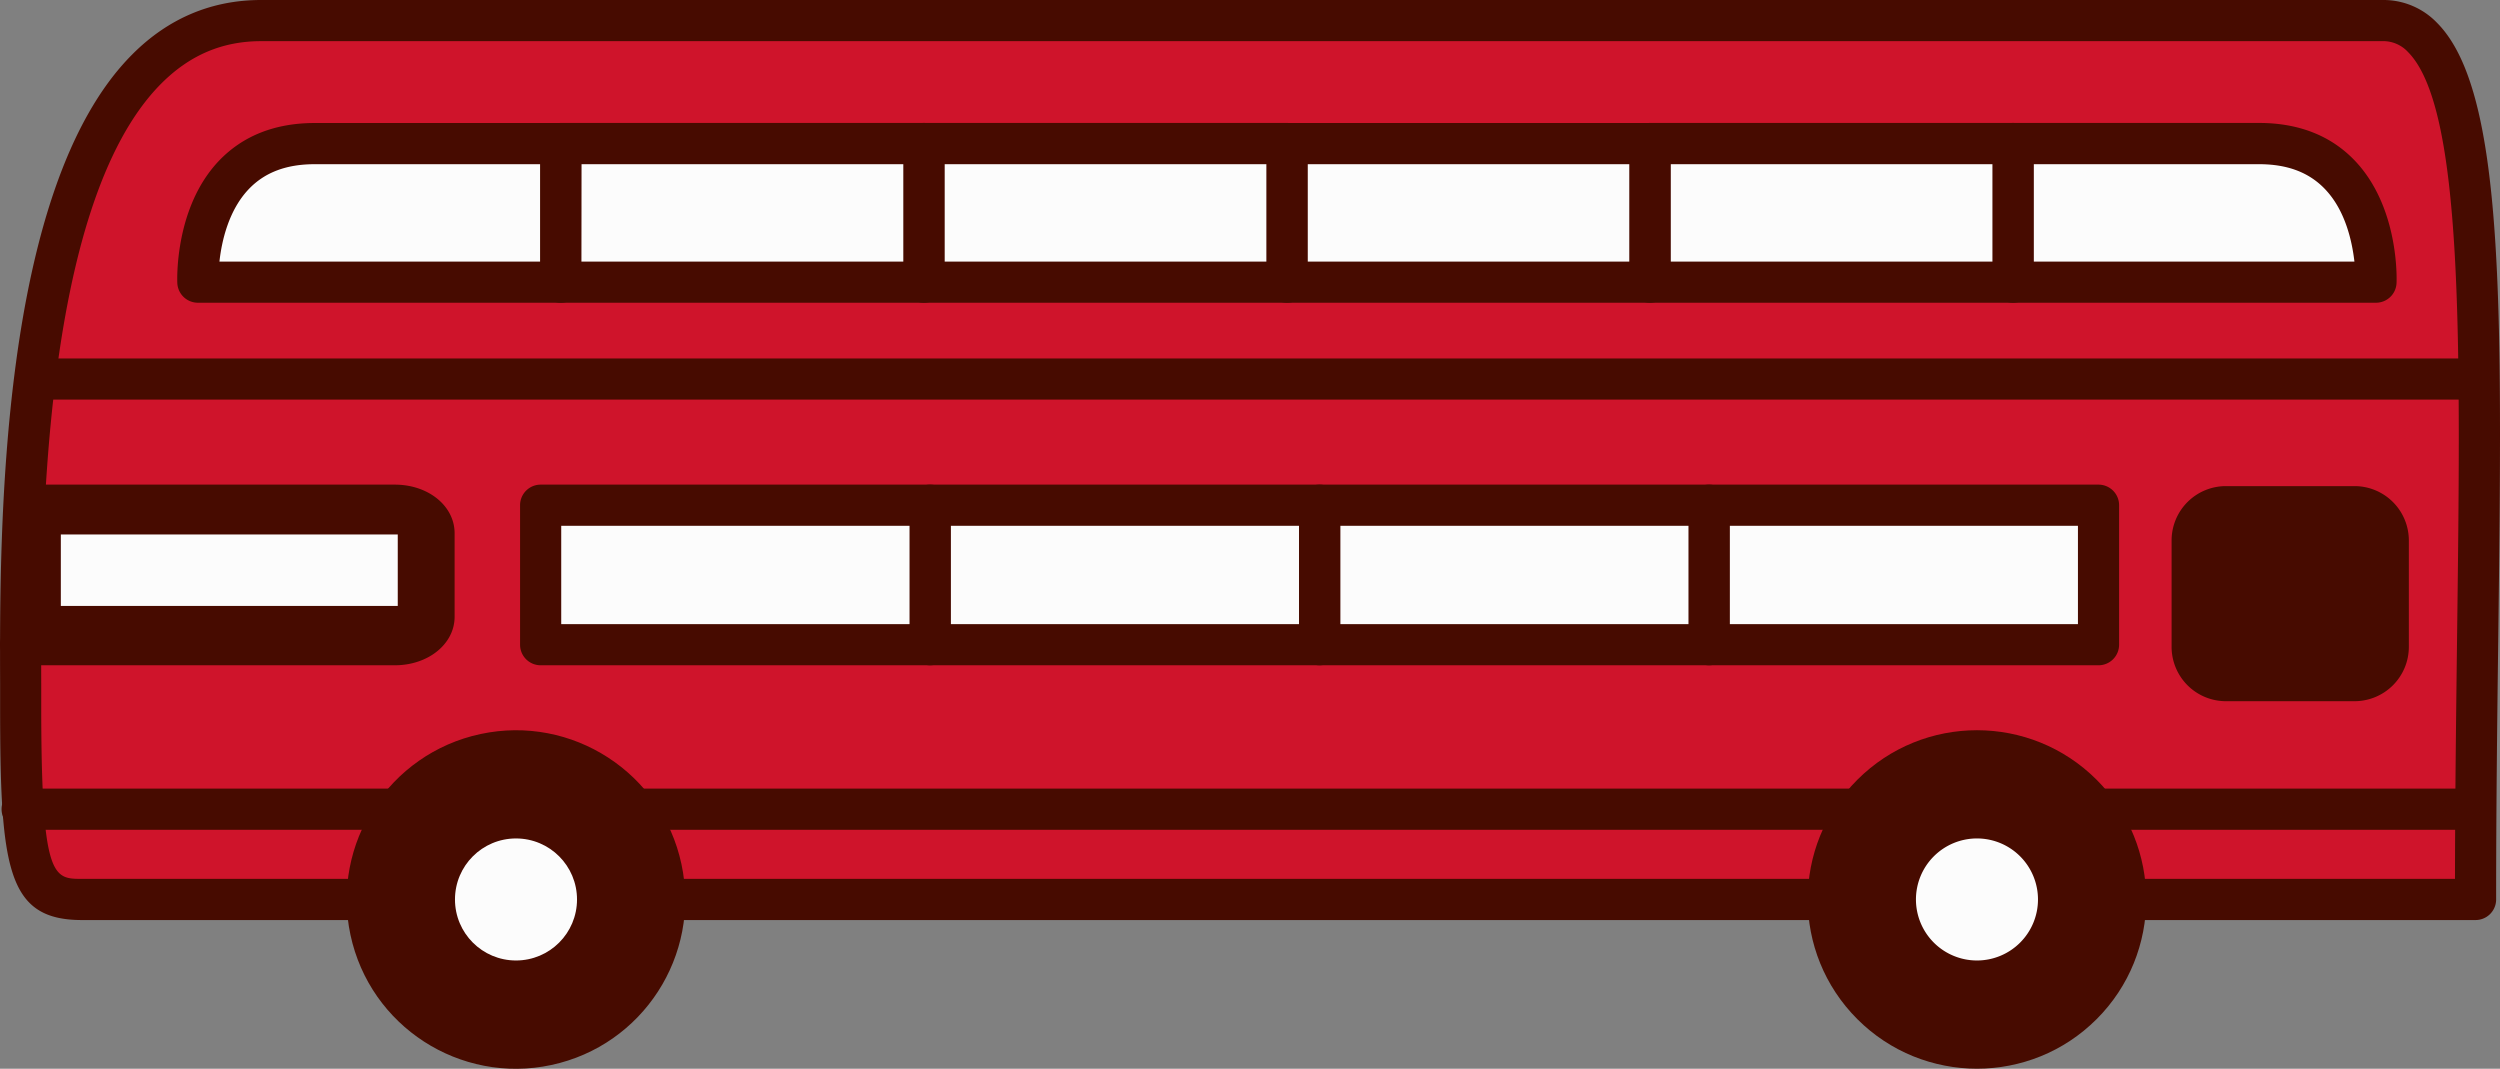 <svg xmlns="http://www.w3.org/2000/svg" width="1080" height="461.68" viewBox="0 0 1080 461.68"><rect x="0" y="0" width="1080" height="461.68" fill="#808080" stroke="none"/><g id="Layer_2" data-name="Layer 2"><g id="Great_Britain06_256782324"><g id="Great_Britain06_256782324-2" data-name="Great_Britain06_256782324"><path d="M8.94 304.33c0 73.83 4.39 84.24 26.46 84.24h1034c0-216.54 14.11-379.68-40-379.68H112.81C3.4 8.89 8.94 239.71 8.94 304.33z" fill="#cf142b"/><path d="M17.39 163.74H1068.97z" fill="#fcfcfc"/><path d="M1069 172.63H17.39a8.89 8.89.0 0 1 0-17.78H1069a8.89 8.89.0 0 1 0 17.78z" fill="#470b00"/><path d="M170.56 287.4H8.9a8.89 8.89.0 1 1 0-17.78H170.56c5.14.0 7.88-2.44 8.05-3.21V230.33c-.17-.75-2.91-3.18-8.05-3.18H12a8.9 8.9.0 0 1 0-17.79H170.56c14.48.0 25.83 9.21 25.83 21v36.1C196.39 278.19 185 287.4 170.56 287.4z" fill="#470b00"/><rect x="947.02" y="218.87" width="84.71" height="75.16" rx="31.43" fill="#470b00"/><path d="M1017.17 302.92H961.59a23.48 23.48.0 0 1-23.46-23.45v-46A23.48 23.48.0 0 1 961.59 210h55.58a23.48 23.48.0 0 1 23.45 23.46v46A23.48 23.48.0 0 1 1017.17 302.92zm-55.58-75.16a5.69 5.69.0 0 0-5.68 5.68v46a5.68 5.68.0 0 0 5.68 5.67h55.58a5.67 5.67.0 0 0 5.67-5.67v-46a5.68 5.68.0 0 0-5.67-5.68z" fill="#470b00"/><path d="M975.88 62H869.62v59.86h156.81S1029.08 62 975.88 62z" fill="#fcfcfc"/><path d="M1026.43 130.78H869.62a8.89 8.89.0 0 1-8.89-8.89V62a8.89 8.89.0 0 1 8.89-8.89H975.87c17.14.0 31.06 5.47 41.37 16.24 19.29 20.17 18.13 51.57 18.07 52.9A8.89 8.89.0 0 1 1026.43 130.78zM878.51 113h138.6c-1-8.67-3.88-22.13-12.78-31.38-6.92-7.2-16.23-10.69-28.46-10.69H878.51z" fill="#470b00"/><path d="M136 62H242.29v59.86H85.48S82.83 62 136 62z" fill="#fcfcfc"/><path d="M242.29 130.78H85.48a8.9 8.9.0 0 1-8.88-8.5c-.06-1.33-1.22-32.73 18.07-52.9C105 58.61 118.9 53.14 136 53.14H242.29A8.89 8.89.0 0 1 251.18 62v59.86A8.89 8.89.0 0 1 242.29 130.78zM94.8 113H233.4V70.93H136c-12.23.0-21.54 3.49-28.46 10.69C98.69 90.87 95.75 104.32 94.8 113z" fill="#470b00"/><path d="M712.79 62.03h156.83v59.85H712.79z" fill="#fcfcfc"/><path d="M869.62 130.78H712.79a8.89 8.89.0 0 1-8.89-8.89V62a8.89 8.89.0 0 1 8.89-8.89H869.62A8.89 8.89.0 0 1 878.51 62v59.86A8.89 8.89.0 0 1 869.62 130.78zM721.68 113H860.73V70.93H721.68z" fill="#470b00"/><path d="M555.96 62.03h156.83v59.85H555.96z" fill="#fcfcfc"/><path d="M712.79 130.78H556a8.88 8.88.0 0 1-8.89-8.89V62A8.88 8.88.0 0 1 556 53.14H712.79A8.89 8.89.0 0 1 721.68 62v59.86A8.89 8.89.0 0 1 712.79 130.78zM564.85 113h139V70.93h-139z" fill="#470b00"/><path d="M399.12 62.03h156.83v59.85H399.12z" fill="#fcfcfc"/><path d="M556 130.78H399.13a8.89 8.89.0 0 1-8.9-8.89V62a8.89 8.89.0 0 1 8.9-8.89H556A8.89 8.89.0 0 1 564.85 62v59.86A8.89 8.89.0 0 1 556 130.78zM408 113H547.07V70.93H408z" fill="#470b00"/><path d="M242.29 62.03h156.83v59.85H242.29z" fill="#fcfcfc"/><path d="M399.13 130.78H242.29a8.89 8.89.0 0 1-8.89-8.89V62a8.89 8.89.0 0 1 8.89-8.89H399.13A8.89 8.89.0 0 1 408 62v59.86A8.89 8.89.0 0 1 399.13 130.78zM251.18 113H390.23V70.93h-139z" fill="#470b00"/><path d="M738.31 218.25h168.25v60.26H738.31z" fill="#fcfcfc"/><path d="M906.56 287.4H738.31a8.89 8.89.0 0 1-8.89-8.89V218.26a8.89 8.89.0 0 1 8.89-8.9H906.56a8.89 8.89.0 0 1 8.89 8.9v60.25A8.89 8.89.0 0 1 906.56 287.4zM747.2 269.62H897.67V227.15H747.2z" fill="#470b00"/><path d="M570.06 218.25h168.25v60.26H570.06z" fill="#fcfcfc"/><path d="M738.31 287.4H570.06a8.89 8.89.0 0 1-8.89-8.89V218.26a8.89 8.89.0 0 1 8.89-8.9H738.31a8.89 8.89.0 0 1 8.89 8.9v60.25A8.89 8.89.0 0 1 738.31 287.4zM579 269.62H729.42V227.15H579z" fill="#470b00"/><path d="M401.81 218.25h168.25v60.26H401.81z" fill="#fcfcfc"/><path d="M570.06 287.4H401.81a8.89 8.89.0 0 1-8.89-8.89V218.26a8.89 8.89.0 0 1 8.89-8.9H570.06a8.89 8.89.0 0 1 8.89 8.9v60.25A8.89 8.89.0 0 1 570.06 287.4zM410.7 269.62H561.17V227.15H410.7z" fill="#470b00"/><path d="M233.56 218.25h168.25v60.26H233.56z" fill="#fcfcfc"/><path d="M401.81 287.4H233.56a8.89 8.89.0 0 1-8.89-8.89V218.26a8.89 8.89.0 0 1 8.89-8.9H401.81a8.89 8.89.0 0 1 8.89 8.9v60.25A8.89 8.89.0 0 1 401.81 287.4zM242.45 269.62H392.92V227.15H242.45z" fill="#470b00"/><path d="M1069.44 397.46H35.4C2.79 397.46.05 374.71.05 304.33v-8.95c-.21-64-.7-213.9 57.05-271.83C72.65 7.92 91.4.0 112.81.0h916.58a32.08 32.08.0 0 1 23.54 10c29.25 29.61 28.08 123.72 26.31 266.17-.45 35.86-.91 72.94-.91 112.38A8.89 8.89.0 0 1 1069.44 397.46zM112.81 17.78c-16.74.0-30.85 6-43.14 18.32-52.53 52.7-52 202.74-51.86 259.22v9c0 75.35 5.14 75.35 17.57 75.35H1060.55c.06-36.25.49-70.5.9-103.71 1.6-128 2.86-229.13-21.17-253.46a14.56 14.56.0 0 0-10.89-4.73z" fill="#470b00"/><path d="M17.39 222.01h163.33v48.64H17.39z" fill="#fcfcfc"/><path d="M180.72 279.54H17.39a8.89 8.89.0 0 1-8.89-8.89V222a8.89 8.89.0 0 1 8.89-8.89H180.72a8.89 8.89.0 0 1 8.89 8.89v48.64A8.89 8.89.0 0 1 180.72 279.54zM26.28 261.76H171.83V230.9H26.28z" fill="#470b00"/><path d="M1068 358.46H9.57a8.89 8.89.0 1 1 0-17.78H1068a8.89 8.89.0 1 1 0 17.78z" fill="#470b00"/><circle cx="222.91" cy="388.57" r="73.11" transform="translate(-76.34 55.22) rotate(-12.07)" fill="#470b00"/><circle cx="222.91" cy="388.57" r="26.36" fill="#fcfcfc"/><circle cx="854.05" cy="388.57" r="73.11" transform="translate(-24.61 717.71) rotate(-45)" fill="#470b00"/><path d="M880.41 388.57a26.36 26.36.0 1 0-26.36 26.36A26.36 26.36.0 0 0 880.41 388.57z" fill="#fcfcfc"/></g></g></g></svg>